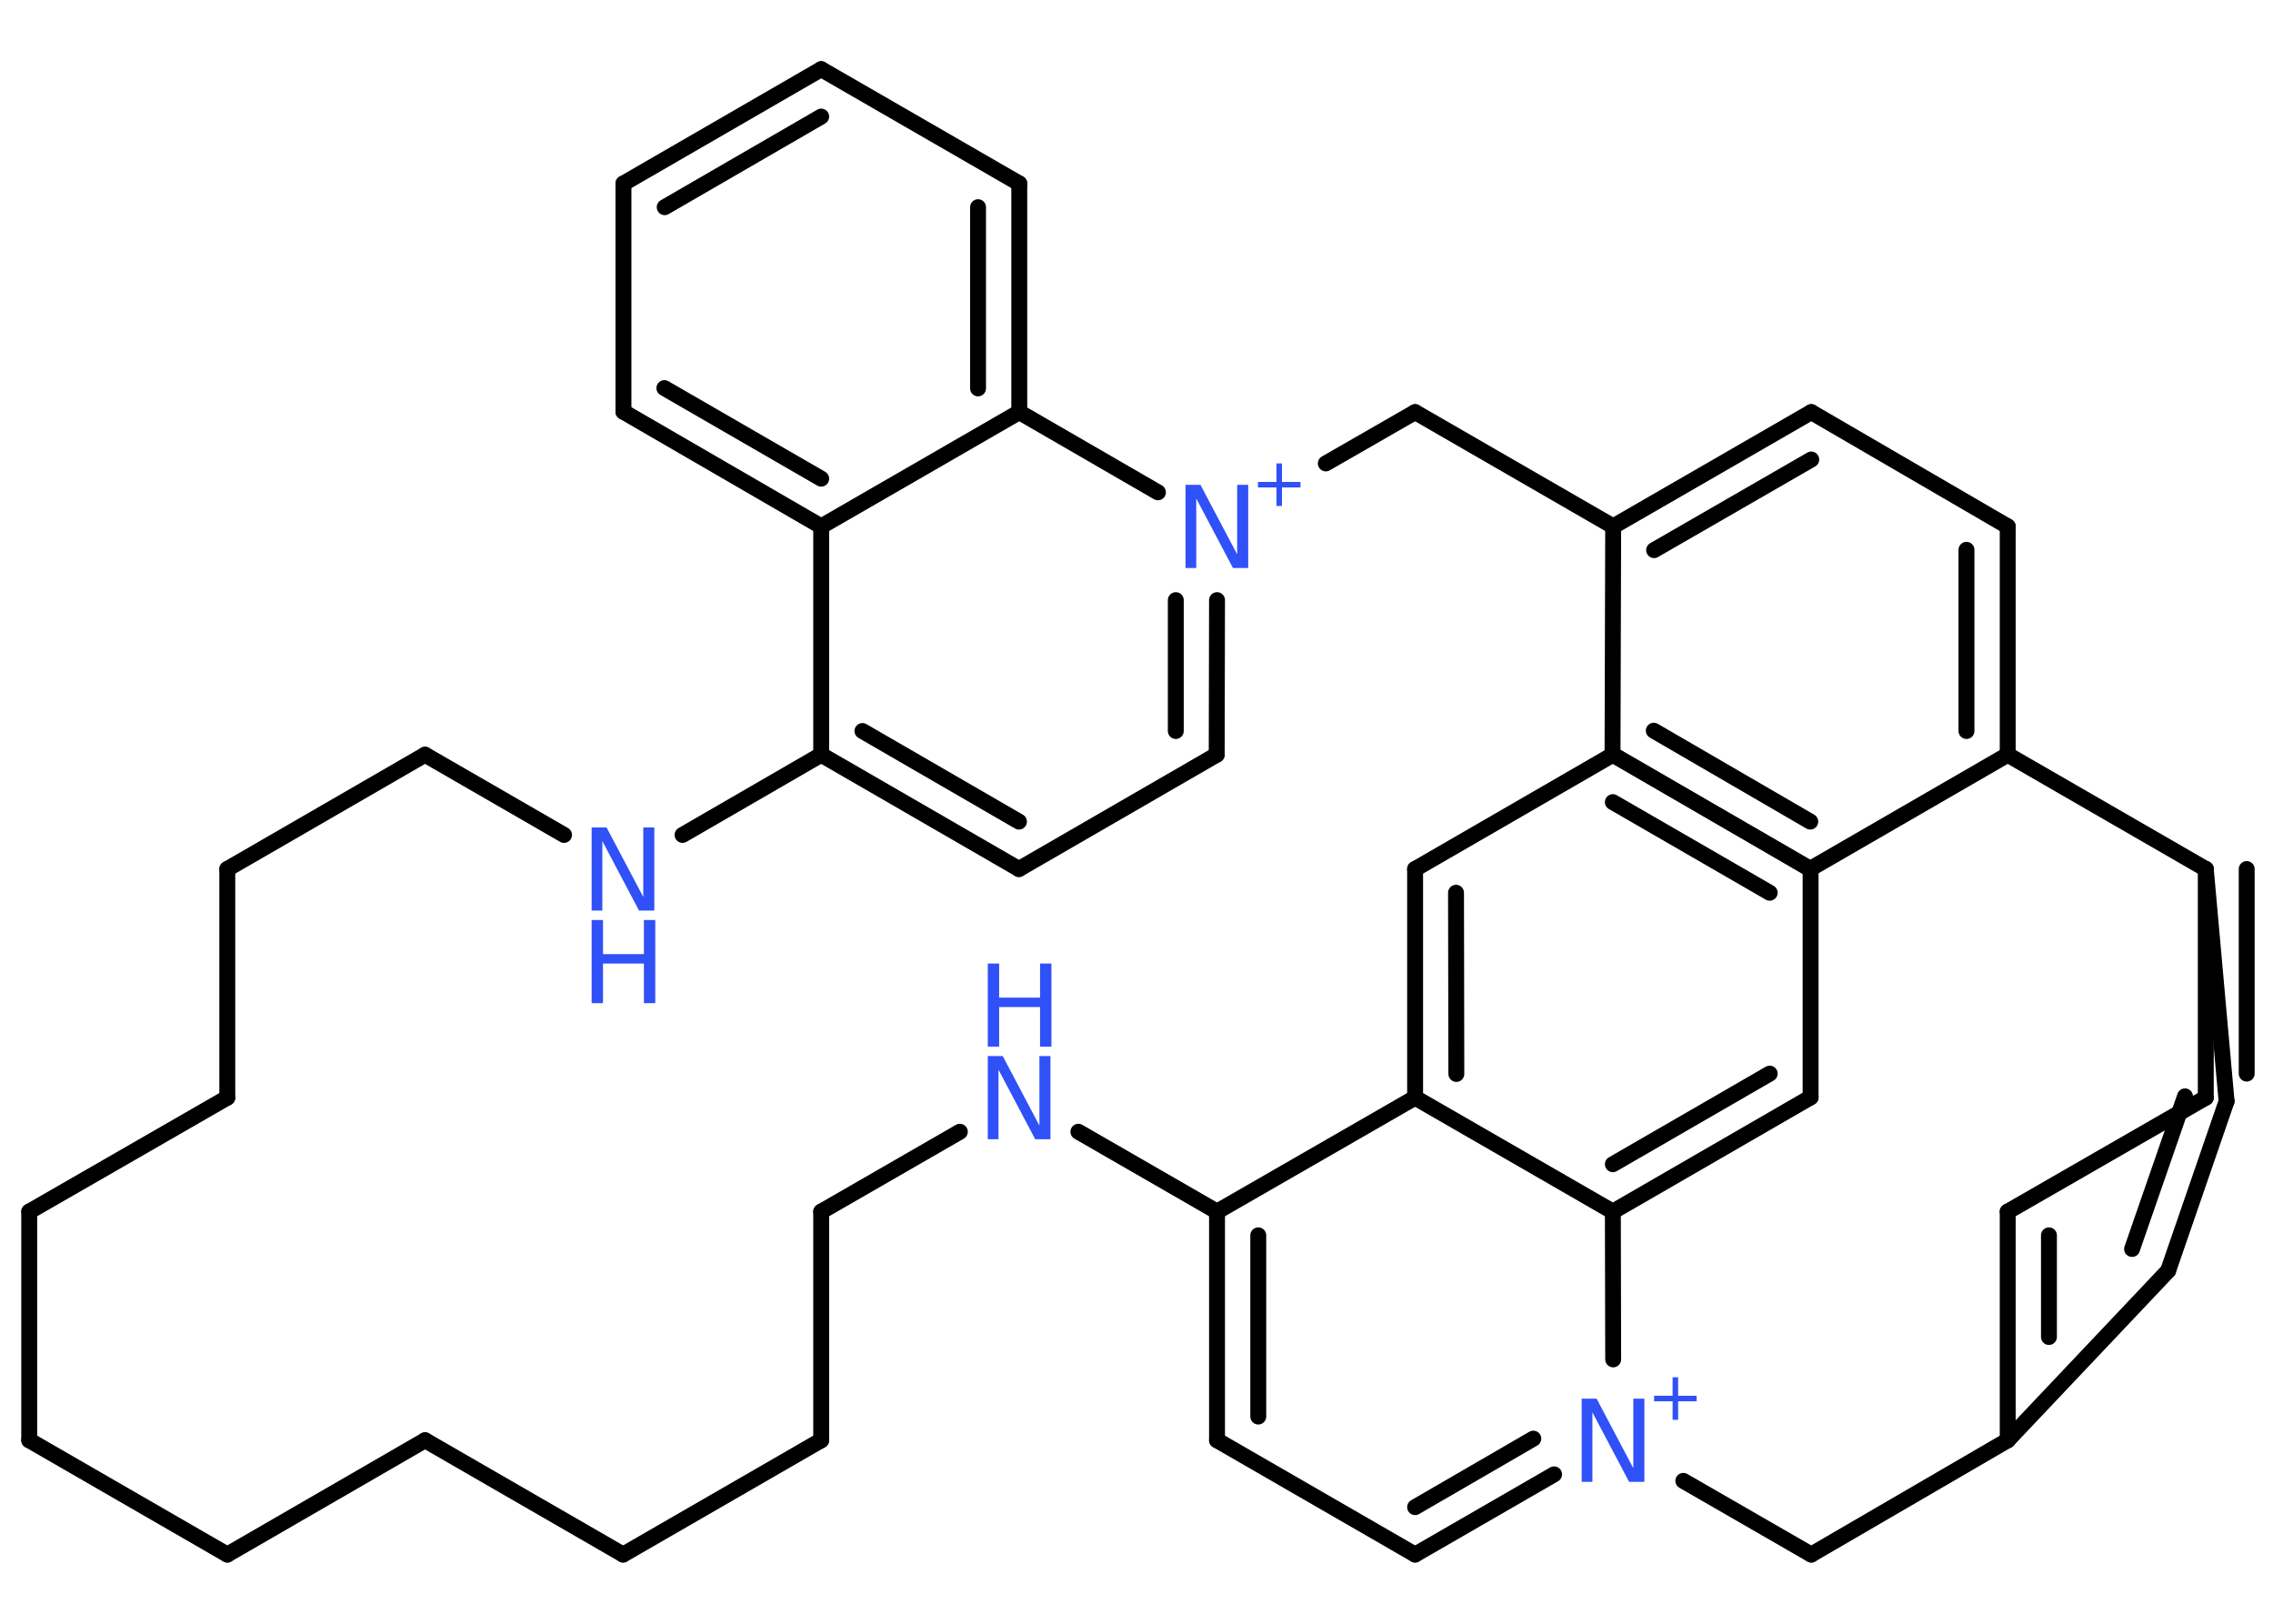 <?xml version='1.0' encoding='UTF-8'?>
<!DOCTYPE svg PUBLIC "-//W3C//DTD SVG 1.1//EN" "http://www.w3.org/Graphics/SVG/1.1/DTD/svg11.dtd">
<svg version='1.2' xmlns='http://www.w3.org/2000/svg' xmlns:xlink='http://www.w3.org/1999/xlink' width='70.0mm' height='50.0mm' viewBox='0 0 70.0 50.0'>
  <desc>Generated by the Chemistry Development Kit (http://github.com/cdk)</desc>
  <g stroke-linecap='round' stroke-linejoin='round' stroke='#000000' stroke-width='.49' fill='#3050F8'>
    <rect x='.0' y='.0' width='70.0' height='50.0' fill='#FFFFFF' stroke='none'/>
    <g id='mol1' class='mol'>
      <g id='mol1bnd1' class='bond'>
        <line x1='25.29' y1='2.13' x2='19.2' y2='5.65'/>
        <line x1='25.29' y1='3.59' x2='20.47' y2='6.38'/>
      </g>
      <line id='mol1bnd2' class='bond' x1='25.29' y1='2.13' x2='31.39' y2='5.65'/>
      <g id='mol1bnd3' class='bond'>
        <line x1='31.39' y1='12.69' x2='31.39' y2='5.65'/>
        <line x1='30.12' y1='11.96' x2='30.12' y2='6.38'/>
      </g>
      <line id='mol1bnd4' class='bond' x1='31.39' y1='12.69' x2='25.29' y2='16.21'/>
      <g id='mol1bnd5' class='bond'>
        <line x1='19.2' y1='12.68' x2='25.29' y2='16.21'/>
        <line x1='20.46' y1='11.95' x2='25.29' y2='14.74'/>
      </g>
      <line id='mol1bnd6' class='bond' x1='19.2' y1='5.65' x2='19.2' y2='12.68'/>
      <line id='mol1bnd7' class='bond' x1='25.29' y1='16.21' x2='25.29' y2='23.24'/>
      <g id='mol1bnd8' class='bond'>
        <line x1='25.29' y1='23.24' x2='31.38' y2='26.76'/>
        <line x1='26.56' y1='22.51' x2='31.38' y2='25.3'/>
      </g>
      <line id='mol1bnd9' class='bond' x1='31.38' y1='26.76' x2='37.47' y2='23.24'/>
      <g id='mol1bnd10' class='bond'>
        <line x1='37.47' y1='23.24' x2='37.48' y2='18.48'/>
        <line x1='36.21' y1='22.51' x2='36.21' y2='18.48'/>
      </g>
      <line id='mol1bnd11' class='bond' x1='31.39' y1='12.69' x2='35.66' y2='15.16'/>
      <line id='mol1bnd12' class='bond' x1='40.83' y1='14.27' x2='43.58' y2='12.69'/>
      <line id='mol1bnd13' class='bond' x1='43.58' y1='12.69' x2='49.68' y2='16.21'/>
      <g id='mol1bnd14' class='bond'>
        <line x1='55.78' y1='12.69' x2='49.68' y2='16.21'/>
        <line x1='55.78' y1='14.15' x2='50.94' y2='16.94'/>
      </g>
      <line id='mol1bnd15' class='bond' x1='55.78' y1='12.69' x2='61.83' y2='16.21'/>
      <g id='mol1bnd16' class='bond'>
        <line x1='61.83' y1='23.24' x2='61.83' y2='16.21'/>
        <line x1='60.56' y1='22.51' x2='60.56' y2='16.93'/>
      </g>
      <line id='mol1bnd17' class='bond' x1='61.83' y1='23.24' x2='55.74' y2='26.76'/>
      <g id='mol1bnd18' class='bond'>
        <line x1='49.66' y1='23.23' x2='55.74' y2='26.76'/>
        <line x1='50.93' y1='22.5' x2='55.75' y2='25.3'/>
      </g>
      <line id='mol1bnd19' class='bond' x1='49.68' y1='16.21' x2='49.66' y2='23.23'/>
      <line id='mol1bnd20' class='bond' x1='61.83' y1='23.24' x2='67.93' y2='26.76'/>
      <g id='mol1bnd21' class='bond'>
        <line x1='67.93' y1='26.76' x2='67.93' y2='33.8'/>
        <line x1='69.19' y1='26.76' x2='69.19' y2='33.06'/>
      </g>
      <line id='mol1bnd22' class='bond' x1='67.93' y1='33.8' x2='61.83' y2='37.31'/>
      <g id='mol1bnd23' class='bond'>
        <line x1='61.83' y1='37.31' x2='61.83' y2='44.35'/>
        <line x1='63.1' y1='38.04' x2='63.1' y2='41.17'/>
      </g>
      <line id='mol1bnd24' class='bond' x1='61.83' y1='44.35' x2='66.77' y2='39.13'/>
      <g id='mol1bnd25' class='bond'>
        <line x1='66.77' y1='39.13' x2='68.57' y2='33.91'/>
        <line x1='65.66' y1='38.46' x2='67.29' y2='33.76'/>
      </g>
      <line id='mol1bnd26' class='bond' x1='67.93' y1='26.76' x2='68.57' y2='33.91'/>
      <line id='mol1bnd27' class='bond' x1='61.83' y1='44.35' x2='55.78' y2='47.87'/>
      <line id='mol1bnd28' class='bond' x1='55.78' y1='47.87' x2='51.84' y2='45.6'/>
      <g id='mol1bnd29' class='bond'>
        <line x1='43.58' y1='47.87' x2='47.86' y2='45.4'/>
        <line x1='43.58' y1='46.41' x2='47.22' y2='44.3'/>
      </g>
      <line id='mol1bnd30' class='bond' x1='43.58' y1='47.87' x2='37.48' y2='44.35'/>
      <g id='mol1bnd31' class='bond'>
        <line x1='37.48' y1='37.31' x2='37.48' y2='44.35'/>
        <line x1='38.75' y1='38.04' x2='38.75' y2='43.62'/>
      </g>
      <line id='mol1bnd32' class='bond' x1='37.48' y1='37.31' x2='43.58' y2='33.8'/>
      <g id='mol1bnd33' class='bond'>
        <line x1='43.58' y1='26.76' x2='43.58' y2='33.8'/>
        <line x1='44.84' y1='27.49' x2='44.85' y2='33.07'/>
      </g>
      <line id='mol1bnd34' class='bond' x1='43.58' y1='26.76' x2='49.67' y2='23.24'/>
      <g id='mol1bnd35' class='bond'>
        <line x1='55.76' y1='26.76' x2='49.67' y2='23.24'/>
        <line x1='54.5' y1='27.49' x2='49.67' y2='24.7'/>
      </g>
      <line id='mol1bnd36' class='bond' x1='55.76' y1='26.76' x2='55.76' y2='33.79'/>
      <g id='mol1bnd37' class='bond'>
        <line x1='49.67' y1='37.31' x2='55.76' y2='33.79'/>
        <line x1='49.67' y1='35.85' x2='54.5' y2='33.06'/>
      </g>
      <line id='mol1bnd38' class='bond' x1='43.58' y1='33.8' x2='49.67' y2='37.31'/>
      <line id='mol1bnd39' class='bond' x1='49.68' y1='41.86' x2='49.67' y2='37.31'/>
      <line id='mol1bnd40' class='bond' x1='37.48' y1='37.31' x2='33.21' y2='34.85'/>
      <line id='mol1bnd41' class='bond' x1='29.56' y1='34.85' x2='25.29' y2='37.31'/>
      <line id='mol1bnd42' class='bond' x1='25.29' y1='37.31' x2='25.29' y2='44.35'/>
      <line id='mol1bnd43' class='bond' x1='25.29' y1='44.35' x2='19.19' y2='47.87'/>
      <line id='mol1bnd44' class='bond' x1='19.19' y1='47.87' x2='13.09' y2='44.35'/>
      <line id='mol1bnd45' class='bond' x1='13.09' y1='44.35' x2='7.0' y2='47.87'/>
      <line id='mol1bnd46' class='bond' x1='7.0' y1='47.87' x2='.9' y2='44.35'/>
      <line id='mol1bnd47' class='bond' x1='.9' y1='44.35' x2='.9' y2='37.31'/>
      <line id='mol1bnd48' class='bond' x1='.9' y1='37.31' x2='7.0' y2='33.8'/>
      <line id='mol1bnd49' class='bond' x1='7.0' y1='33.8' x2='7.0' y2='26.76'/>
      <line id='mol1bnd50' class='bond' x1='7.0' y1='26.76' x2='13.09' y2='23.24'/>
      <line id='mol1bnd51' class='bond' x1='13.09' y1='23.24' x2='17.37' y2='25.71'/>
      <line id='mol1bnd52' class='bond' x1='25.29' y1='23.24' x2='21.02' y2='25.71'/>
      <g id='mol1atm10' class='atom'>
        <path d='M36.51 14.93h.46l1.13 2.14v-2.14h.34v2.56h-.47l-1.13 -2.14v2.14h-.33v-2.56z' stroke='none'/>
        <path d='M39.48 14.27v.57h.57v.17h-.57v.57h-.17v-.57h-.57v-.17h.57v-.57h.17z' stroke='none'/>
      </g>
      <g id='mol1atm25' class='atom'>
        <path d='M48.71 43.07h.46l1.13 2.14v-2.14h.34v2.56h-.47l-1.13 -2.14v2.14h-.33v-2.56z' stroke='none'/>
        <path d='M51.68 42.41v.57h.57v.17h-.57v.57h-.17v-.57h-.57v-.17h.57v-.57h.17z' stroke='none'/>
      </g>
      <g id='mol1atm35' class='atom'>
        <path d='M30.42 32.52h.46l1.13 2.14v-2.14h.34v2.56h-.47l-1.13 -2.14v2.14h-.33v-2.56z' stroke='none'/>
        <path d='M30.42 29.67h.35v1.05h1.26v-1.05h.35v2.56h-.35v-1.22h-1.26v1.22h-.35v-2.56z' stroke='none'/>
      </g>
      <g id='mol1atm46' class='atom'>
        <path d='M18.22 25.48h.46l1.13 2.14v-2.14h.34v2.56h-.47l-1.13 -2.14v2.14h-.33v-2.56z' stroke='none'/>
        <path d='M18.22 28.33h.35v1.05h1.26v-1.05h.35v2.56h-.35v-1.22h-1.26v1.22h-.35v-2.56z' stroke='none'/>
      </g>
    </g>
  </g>
</svg>
